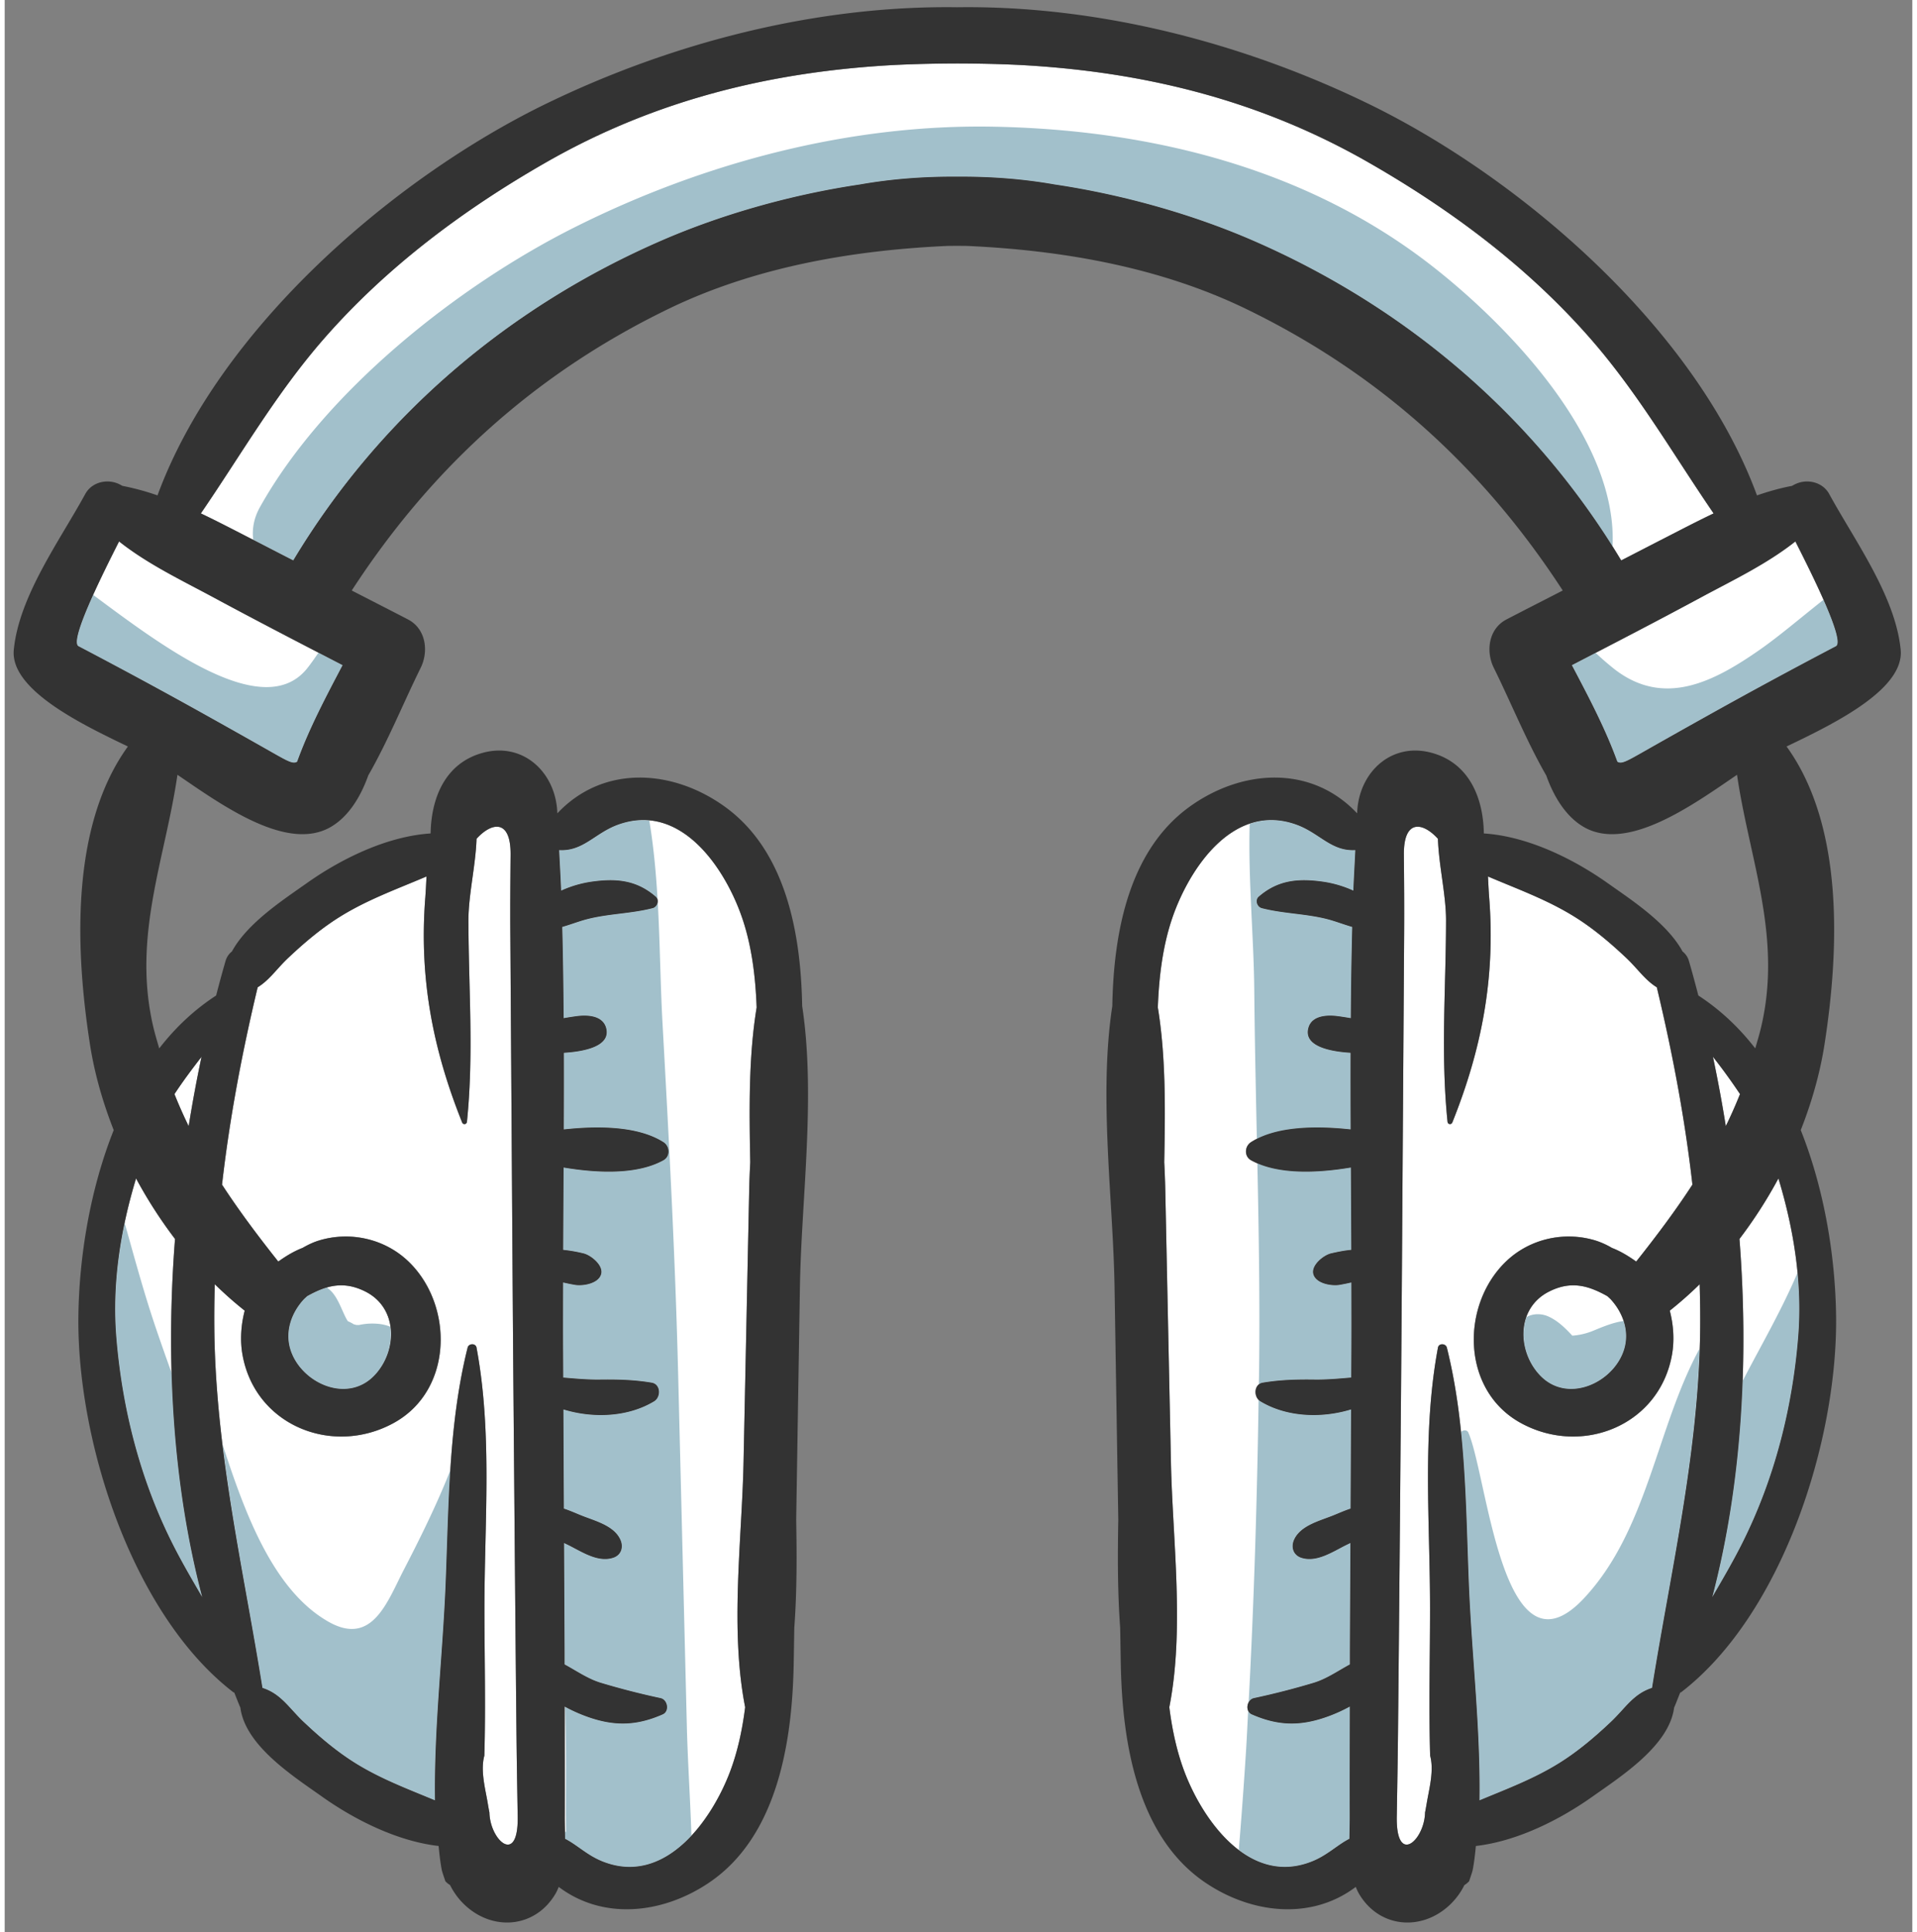 <svg width="130" height="131" viewBox="0 0 158 160" fill="none" xmlns="http://www.w3.org/2000/svg"><rect x="0" y="0" width="158" height="160" fill="#808080" stroke="none"/><path d="M13.832 127.701c-2.633-5.277-4.104-11.077-4.585-16.933-.367-4.463.341-8.924 1.633-13.185a37.903 37.903 0 0 0 3.227 5.013c-.78 10.02-.204 20.317 2.253 29.661-.873-1.501-1.752-3.001-2.528-4.556zM50.759 68.304c5.3-1.957 8.996 3.73 10.362 7.825.75 2.244 1.067 4.73 1.16 7.298-.678 4.118-.61 8.562-.53 12.824-.04.753-.071 1.493-.086 2.21l-.469 22.599c-.132 6.404-1.139 13.847.133 20.312-.234 1.864-.62 3.653-1.238 5.301-1.515 4.042-5.414 9.592-10.64 7.444-1.231-.505-2.05-1.346-3.038-1.85-.006-.647-.028-1.272-.026-1.828.008-3.04-.002-6.08-.008-9.122.546.302 1.112.555 1.644.758 2.32.878 4.217.884 6.474-.11.587-.257.414-1.221-.176-1.348a62.544 62.544 0 0 1-4.946-1.268c-1.079-.325-2.018-.993-3-1.521v-.953c-.012-3.034-.031-6.067-.046-9.102l.332.16c1.119.551 2.454 1.478 3.732 1.064.671-.217.875-.877.604-1.488-.533-1.202-2.168-1.577-3.297-2.04-.436-.178-.905-.388-1.385-.544-.015-2.737-.026-5.476-.04-8.214 2.493.765 5.369.626 7.513-.671.575-.348.555-1.415-.201-1.543-1.458-.246-2.842-.277-4.318-.258-1.004.012-2.005-.082-3.008-.166l-.01-2.064c-.011-1.933-.004-3.872 0-5.81.318.074.64.14.96.196.66.117 1.97-.092 2.189-.887.203-.736-.859-1.579-1.47-1.719a12.328 12.328 0 0 0-1.674-.29c.01-2.271.024-4.543.036-6.818 2.723.456 6.053.627 8.265-.6.592-.33.536-1.164 0-1.505-2.132-1.356-5.498-1.352-8.248-1.05.01-2.115.014-4.231.007-6.346 1.813-.11 3.904-.579 3.496-2.064-.288-1.044-1.58-1.085-2.447-.97-.36.049-.714.103-1.068.167-.02-2.52-.049-5.04-.117-7.556.693-.194 1.379-.469 2.081-.649 1.779-.455 3.63-.448 5.41-.908.394-.101.577-.667.25-.95-1.59-1.382-3.284-1.53-5.33-1.237a9.243 9.243 0 0 0-2.504.74c-.043-1.122-.111-2.238-.164-3.358 1.982.116 2.952-1.396 4.836-2.091zM20.952 81.756c.975-.597 1.573-1.527 2.525-2.427 1.334-1.257 2.735-2.448 4.296-3.418 2.286-1.422 4.742-2.295 7.163-3.332-.03.614-.059 1.222-.104 1.805-.51 6.616.625 12.496 3.053 18.559.087.216.378.181.402-.055.574-5.647.132-11 .122-16.667-.002-2.108.595-4.508.672-6.762 1.223-1.354 2.848-1.699 2.82 1.334-.02 2.152-.037 4.304-.022 6.456l.085 12.914c.06 8.79.11 17.578.184 26.368.077 9.041.148 18.084.241 27.126.023 2.26.064 4.522.1 6.782.066 4.09-2.294 1.954-2.342-.35-.083-.417-.142-.801-.188-1.053-.206-1.121-.546-2.5-.232-3.653.117-4.034.01-8.087.008-12.088-.006-7.188.672-14.599-.656-21.704-.071-.379-.648-.352-.736 0-1.582 6.314-1.563 13.068-1.823 19.544-.241 5.957-.968 11.969-.881 17.949-2.234-.932-4.482-1.768-6.586-3.076-1.561-.971-2.961-2.161-4.294-3.419-1.207-1.14-1.855-2.318-3.411-2.818-1.545-9.626-3.725-18.892-3.97-28.758a86.336 86.336 0 0 1 .025-4.668 30.71 30.71 0 0 0 2.476 2.188c-.318 1.208-.388 2.483-.188 3.627 1.03 5.867 7.438 8.456 12.517 5.681 4.963-2.712 4.99-9.789 1.224-13.39-1.97-1.884-4.827-2.508-7.395-1.73-.459.139-.92.355-1.366.615-.72.275-1.391.688-2.011 1.131-1.703-2.144-3.268-4.234-4.659-6.37.625-5.493 1.658-10.934 2.95-16.341z" fill="#fff"/><path d="m24.803 107.559.25-.23c1.479-.817 2.934-1.329 4.819-.378 2.721 1.369 2.655 4.896.797 6.9-2.284 2.464-6.153.664-7.009-2.103-.47-1.521.103-3.079 1.143-4.189zM16.304 87.51c-.4 1.88-.753 3.8-1.067 5.745a39.52 39.52 0 0 1-1.176-2.655c.7-1.064 1.46-2.081 2.243-3.09zM143.729 90.6a39.52 39.52 0 0 1-1.176 2.655 116.787 116.787 0 0 0-1.066-5.746 48.56 48.56 0 0 1 2.242 3.091zM97.7 146.673c-.619-1.648-1.004-3.437-1.239-5.301 1.272-6.465.266-13.908.134-20.312-.158-7.533-.314-15.067-.47-22.599a72.207 72.207 0 0 0-.085-2.21c.08-4.262.148-8.706-.53-12.824.093-2.568.41-5.054 1.16-7.298 1.366-4.094 5.061-9.782 10.362-7.825 1.884.695 2.853 2.207 4.836 2.09-.053 1.12-.121 2.237-.164 3.358a9.242 9.242 0 0 0-2.505-.739c-2.046-.293-3.739-.145-5.331 1.238-.325.282-.143.848.252.95 1.779.46 3.631.452 5.409.907.703.18 1.388.455 2.082.65a395.784 395.784 0 0 0-.118 7.555 23.065 23.065 0 0 0-1.068-.166c-.866-.116-2.158-.075-2.446.97-.408 1.484 1.682 1.954 3.496 2.063-.007 2.115-.003 4.23.006 6.345-2.749-.3-6.116-.305-8.248 1.051-.536.341-.592 1.175 0 1.504 2.212 1.228 5.543 1.057 8.266.601.012 2.275.026 4.547.036 6.818-.559.049-1.116.162-1.674.29-.612.14-1.673.983-1.47 1.719.218.795 1.529 1.004 2.189.887.32-.056.641-.122.96-.196.004 1.938.011 3.877 0 5.81l-.011 2.064c-1.002.084-2.004.178-3.008.166-1.476-.019-2.86.012-4.317.258-.756.128-.776 1.195-.201 1.543 2.144 1.297 5.02 1.436 7.513.671-.015 2.738-.025 5.477-.04 8.214-.48.156-.949.366-1.385.544-1.13.463-2.764.838-3.299 2.04-.269.611-.065 1.271.605 1.488 1.279.414 2.614-.513 3.732-1.064l.332-.16c-.014 3.035-.033 6.068-.045 9.102v.953c-.983.528-1.921 1.196-3 1.521a62.585 62.585 0 0 1-4.947 1.268c-.59.127-.762 1.091-.176 1.348 2.258.994 4.155.988 6.475.11a13.073 13.073 0 0 0 1.644-.758c-.007 3.042-.016 6.082-.008 9.122.001.556-.02 1.181-.027 1.828-.988.504-1.806 1.345-3.037 1.85-5.227 2.148-9.125-3.402-10.64-7.444zM133.032 142.589c-1.333 1.258-2.733 2.448-4.295 3.419-2.104 1.308-4.352 2.144-6.585 3.076.087-5.98-.64-11.992-.881-17.949-.26-6.476-.242-13.23-1.823-19.544-.088-.352-.665-.379-.736 0-1.328 7.105-.651 14.516-.656 21.704-.003 4.001-.109 8.054.008 12.088.313 1.153-.027 2.532-.232 3.653-.047.252-.105.636-.189 1.053-.047 2.304-2.407 4.44-2.342.35.036-2.26.078-4.522.1-6.782.094-9.042.164-18.085.242-27.126.073-8.79.124-17.579.184-26.368l.085-12.914c.015-2.152-.003-4.304-.023-6.456-.028-3.033 1.598-2.688 2.82-1.334.076 2.254.675 4.654.672 6.762-.009 5.667-.452 11.02.123 16.667.024.236.315.27.401.055 2.428-6.063 3.564-11.943 3.054-18.559-.046-.583-.074-1.19-.104-1.805 2.421 1.037 4.877 1.91 7.162 3.332 1.562.97 2.963 2.161 4.296 3.418.952.9 1.551 1.83 2.526 2.427 1.293 5.407 2.325 10.848 2.95 16.34-1.39 2.137-2.956 4.227-4.658 6.371-.62-.443-1.291-.856-2.011-1.131a6.517 6.517 0 0 0-1.367-.615c-2.568-.778-5.425-.154-7.394 1.73-3.766 3.601-3.739 10.678 1.224 13.39 5.078 2.775 11.486.186 12.517-5.681.2-1.144.129-2.419-.188-3.627a30.778 30.778 0 0 0 2.476-2.188c.045 1.552.064 3.107.025 4.668-.245 9.866-2.425 19.132-3.97 28.758-1.556.5-2.204 1.678-3.411 2.818z" fill="#fff"/><path d="M134.131 111.748c-.856 2.767-4.726 4.567-7.01 2.103-1.857-2.004-1.924-5.531.798-6.9 1.885-.951 3.34-.439 4.818.378l.251.23c1.04 1.11 1.612 2.668 1.143 4.189zM148.544 110.768c-.481 5.856-1.952 11.656-4.585 16.933-.776 1.555-1.655 3.055-2.528 4.556 2.457-9.344 3.033-19.641 2.253-29.661a37.936 37.936 0 0 0 3.227-5.013c1.292 4.261 2 8.722 1.633 13.185zM24.224 63.073c-.32.227-.776-.03-2.007-.726a780.172 780.172 0 0 0-5.333-3.004 457.719 457.719 0 0 0-10.77-5.83c-.778-.406 1.885-5.769 3.36-8.678 2.363 1.874 5.195 3.22 7.83 4.64 3.539 1.91 7.112 3.758 10.685 5.606-1.372 2.606-2.774 5.25-3.765 7.992zM103.304 19.884c-4.704-2.036-10.42-3.728-16.352-4.61-2.607-.46-5.312-.666-8.056-.643-2.745-.023-5.45.184-8.057.644-5.932.881-11.648 2.573-16.352 4.61-12.77 5.528-23.444 14.631-30.586 26.523-1.232-.63-2.461-1.27-3.694-1.9-1.302-.667-2.619-1.356-3.96-1.993 3.326-4.855 6.224-9.915 10.172-14.439 5.212-5.972 11.617-10.74 18.466-14.656 9.222-5.27 18.892-7.504 28.799-8.039a109.94 109.94 0 0 1 5.212-.125c1.732.004 3.468.039 5.21.125 9.907.535 19.578 2.768 28.799 8.04 6.85 3.915 13.255 8.683 18.467 14.655 3.948 4.524 6.845 9.584 10.172 14.439-1.341.637-2.659 1.326-3.96 1.993-1.233.63-2.463 1.27-3.695 1.9-7.141-11.892-17.816-20.995-30.585-26.524zM151.676 53.513a455.851 455.851 0 0 0-10.769 5.83 773.192 773.192 0 0 0-5.334 3.004c-1.23.696-1.686.953-2.006.726-.991-2.742-2.394-5.386-3.766-7.992 3.574-1.848 7.147-3.697 10.686-5.606 2.634-1.42 5.466-2.766 7.829-4.64 1.476 2.909 4.139 8.272 3.36 8.678z" fill="#fff"/><path d="M16.884 59.343c1.783.992 3.557 1.997 5.333 3.004 1.231.696 1.687.953 2.007.726.99-2.742 2.393-5.386 3.765-7.992l-1.997-1.037c-.32.47-.632.916-.937 1.299-3.634 4.545-12.116-1.915-17.73-6.08-.957 2.118-1.661 4.016-1.21 4.25a457.924 457.924 0 0 1 10.769 5.83zM29.375 109.715l-.044.009-.216-.007-.228-.064c-.008-.016-.09-.065-.255-.152l-.21-.094-.06-.094c-.445-.737-.807-2.168-1.694-2.692-.55.162-1.08.414-1.615.708l-.25.23c-1.04 1.11-1.612 2.668-1.143 4.189.856 2.767 4.725 4.567 7.01 2.103 1.002-1.082 1.46-2.602 1.26-3.992a3.595 3.595 0 0 0-1.114-.244 5.076 5.076 0 0 0-1.441.1zM143.939 114.372c-.218 6.129-1.01 12.185-2.508 17.885.873-1.501 1.752-3.001 2.528-4.556 2.633-5.277 4.104-11.077 4.585-16.933a30.537 30.537 0 0 0-.055-5.376l-.06.152c-1.304 3.039-2.97 5.895-4.49 8.828zM35.639 149.084c-.087-5.98.64-11.992.88-17.949.125-3.092.189-6.248.392-9.388-1.11 2.834-2.592 5.809-3.848 8.233-1.366 2.635-2.607 6.364-6.224 4.325-4.715-2.658-7.04-9.332-8.791-14.678.82 6.758 2.212 13.364 3.3 20.144 1.556.5 2.204 1.678 3.41 2.818 1.334 1.258 2.734 2.448 4.295 3.419 2.104 1.308 4.352 2.144 6.586 3.076zM130.808 132.348c-6.745 7.208-7.987-10.099-9.581-13.724-.112-.252-.447-.215-.606-.039.427 4.172.484 8.416.65 12.55.241 5.957.968 11.969.881 17.949 2.233-.932 4.481-1.768 6.585-3.076 1.562-.971 2.962-2.161 4.295-3.419 1.207-1.14 1.855-2.318 3.411-2.818 1.51-9.408 3.614-18.478 3.938-28.092-3.586 6.574-4.281 15.013-9.573 20.669zM111.404 150.439c-.008-3.04.001-6.08.008-9.122-.547.3-1.112.555-1.644.758-2.32.878-4.217.884-6.475-.11a.58.58 0 0 1-.3-.297c-.06 1.099-.109 2.197-.177 3.296a426.958 426.958 0 0 1-.601 8.229c1.713 1.299 3.784 1.887 6.125.924 1.231-.505 2.049-1.346 3.037-1.85.007-.647.028-1.272.027-1.828zM16.36 132.257c-1.553-5.908-2.352-12.197-2.533-18.557-.551-1.54-1.1-3.079-1.607-4.628-.835-2.552-1.547-5.183-2.284-7.803-.657 3.118-.952 6.307-.69 9.499.482 5.856 1.953 11.656 4.586 16.933.776 1.555 1.655 3.055 2.528 4.556zM110.091 125.469c.436-.178.905-.388 1.385-.544.015-2.737.025-5.476.04-8.214-2.493.765-5.369.626-7.513-.671l-.147-.127c-.127 8.364-.379 16.716-.825 25.067a.653.653 0 0 1 .438-.363c1.64-.349 3.34-.784 4.947-1.268 1.079-.325 2.017-.993 3-1.521v-.953c.012-3.034.031-6.067.045-9.102l-.332.16c-1.118.551-2.453 1.478-3.732 1.064-.67-.217-.874-.877-.605-1.488.535-1.202 2.169-1.577 3.299-2.04zM103.117 68.219c-.13 4.619.339 9.354.38 13.762.039 4.118.128 8.231.215 12.344 2.136-1.088 5.213-1.08 7.769-.8-.009-2.114-.013-4.23-.006-6.345-1.814-.11-3.904-.579-3.496-2.064.288-1.044 1.58-1.085 2.446-.97.36.049.715.103 1.068.168.02-2.522.048-5.042.118-7.556-.694-.195-1.379-.47-2.082-.65-1.778-.455-3.63-.448-5.409-.908-.395-.101-.577-.667-.252-.95 1.592-1.382 3.285-1.53 5.331-1.237.764.11 1.673.352 2.505.74.043-1.122.111-2.238.164-3.358-1.983.116-2.952-1.396-4.836-2.09-1.428-.528-2.735-.488-3.915-.086zM109.861 103.789a12.347 12.347 0 0 1 1.674-.29c-.01-2.271-.024-4.543-.036-6.818-2.522.423-5.552.586-7.746-.366.119 5.717.215 11.436.144 17.162-.005.392-.014.784-.02 1.178a.674.674 0 0 1 .327-.158c1.457-.246 2.841-.277 4.317-.258 1.004.012 2.006-.082 3.008-.166l.011-2.064c.011-1.933.004-3.872 0-5.81-.319.074-.64.14-.96.196-.66.117-1.971-.092-2.189-.887-.203-.736.858-1.579 1.47-1.719zM86.952 15.275c5.932.881 11.648 2.573 16.352 4.61 12.353 5.348 22.735 14.05 29.865 25.378.472-8.912-8.686-18.376-15.054-23.319-10.351-8.032-23.236-11.199-36.152-11.452-11.975-.237-24.067 2.98-34.718 8.31-9.705 4.855-20.744 13.613-26.1 23.185-.528.942-.669 1.868-.558 2.717 1.105.567 2.209 1.137 3.314 1.704 7.142-11.892 17.816-20.995 30.586-26.524 4.704-2.036 10.42-3.728 16.352-4.61 2.606-.46 5.312-.666 8.056-.643 2.745-.023 5.45.184 8.057.644zM46.413 152.267c.988.504 1.807 1.345 3.038 1.85 2.969 1.222 5.509-.046 7.428-2.108-.094-3.025-.304-6.057-.378-9.032l-.721-29.161c-.24-9.727-.763-19.448-1.299-29.161-.288-5.204-.168-11.183-1.092-16.714a5.91 5.91 0 0 0-2.63.363c-1.884.695-2.854 2.207-4.836 2.09.053 1.12.12 2.237.164 3.358a9.247 9.247 0 0 1 2.505-.739c2.045-.293 3.739-.145 5.33 1.238.326.282.143.848-.251.95-1.78.46-3.631.452-5.41.907-.702.18-1.388.455-2.081.65.068 2.514.097 5.034.117 7.555.354-.064.708-.118 1.068-.166.867-.116 2.159-.075 2.447.97.408 1.484-1.683 1.954-3.496 2.063.007 2.115.003 4.23-.007 6.345 2.75-.3 6.116-.305 8.248 1.051.536.341.592 1.175 0 1.504-2.212 1.228-5.542 1.057-8.265.601-.012 2.275-.027 4.547-.037 6.818.56.049 1.117.162 1.674.29.612.14 1.674.983 1.471 1.719-.219.795-1.53 1.004-2.19.887-.32-.056-.64-.122-.96-.196-.003 1.938-.01 3.877 0 5.81.005.688.007 1.376.011 2.064 1.003.084 2.004.178 3.008.166 1.476-.019 2.86.012 4.318.258.756.128.776 1.195.201 1.543-2.144 1.297-5.02 1.436-7.513.671.014 2.738.025 5.477.04 8.214.48.156.949.366 1.385.544 1.13.463 2.764.838 3.297 2.04.27.611.067 1.271-.604 1.488-1.278.414-2.613-.513-3.732-1.064l-.332-.16c.015 3.035.034 6.068.046 9.102v.953c.982.528 1.921 1.196 3 1.521 1.606.484 3.306.919 4.946 1.268.59.127.763 1.091.176 1.348-2.257.994-4.154.988-6.474.11-.52-.198-1.07-.446-1.603-.736l.037 1.638c.067 2.846.004 5.778.036 8.71l-.09.01c.005.19.009.375.01.57zM133.321 55.404a23.756 23.756 0 0 1-1.553-1.344l-1.967 1.021c1.372 2.606 2.775 5.25 3.766 7.992.32.227.776-.03 2.006-.726a773.192 773.192 0 0 1 5.334-3.004 455.851 455.851 0 0 1 10.769-5.83c.421-.22-.168-1.896-1.031-3.846-1.878 1.477-3.666 3.017-5.337 4.177-3.729 2.59-7.859 4.77-11.987 1.56z" fill="#A2C0CB"/><path d="M134.131 111.748c.246-.8.2-1.608-.046-2.357-.834.108-1.738.484-2.466.786a5.658 5.658 0 0 1-1.779.428c-.581-.628-1.195-1.23-1.963-1.581-.594-.273-1.298-.263-1.83.041-.562 1.572-.124 3.492 1.074 4.786 2.284 2.464 6.154.664 7.01-2.103z" fill="#A2C0CB"/><path d="M151.676 53.513a455.851 455.851 0 0 0-10.769 5.83 773.192 773.192 0 0 0-5.334 3.004c-1.23.696-1.686.953-2.006.726-.991-2.742-2.394-5.386-3.766-7.992 3.574-1.848 7.147-3.697 10.686-5.606 2.634-1.42 5.466-2.766 7.829-4.64 1.476 2.909 4.139 8.272 3.36 8.678zm-48.372-33.629c-4.704-2.036-10.42-3.728-16.352-4.61-2.607-.46-5.312-.666-8.056-.643-2.745-.023-5.45.184-8.057.644-5.932.881-11.648 2.573-16.352 4.61-12.77 5.528-23.444 14.631-30.586 26.523-1.232-.63-2.461-1.27-3.694-1.9-1.302-.667-2.619-1.356-3.96-1.993 3.326-4.855 6.224-9.915 10.172-14.439 5.212-5.972 11.617-10.74 18.466-14.656 9.222-5.27 18.892-7.504 28.799-8.039 1.743-.086 3.479-.12 5.212-.125 1.732.004 3.468.039 5.21.125 9.907.535 19.578 2.768 28.799 8.04 6.85 3.915 13.255 8.683 18.467 14.655 3.948 4.524 6.845 9.584 10.172 14.439-1.341.637-2.659 1.326-3.96 1.993-1.233.63-2.463 1.27-3.695 1.9-7.141-11.892-17.816-20.995-30.585-26.524zm-79.08 43.19c-.32.226-.776-.031-2.007-.727a780.15 780.15 0 0 0-5.333-3.004 457.94 457.94 0 0 0-10.77-5.83c-.778-.406 1.885-5.769 3.36-8.678 2.363 1.874 5.195 3.22 7.83 4.64 3.539 1.91 7.112 3.758 10.685 5.606-1.372 2.606-2.774 5.25-3.765 7.992zm124.32 47.694c-.481 5.856-1.952 11.656-4.585 16.933-.776 1.555-1.655 3.055-2.528 4.556 2.457-9.344 3.033-19.641 2.253-29.661a37.936 37.936 0 0 0 3.227-5.013c1.292 4.261 2 8.722 1.633 13.185zm-14.413.98c-.856 2.767-4.726 4.567-7.01 2.103-1.857-2.004-1.924-5.531.798-6.9 1.885-.951 3.34-.439 4.818.378l.251.23c1.04 1.11 1.612 2.668 1.143 4.189zm-1.099 30.841c-1.333 1.258-2.733 2.448-4.295 3.419-2.104 1.308-4.352 2.144-6.585 3.076.087-5.98-.64-11.992-.881-17.949-.26-6.476-.242-13.23-1.823-19.544-.088-.352-.665-.379-.736 0-1.328 7.105-.651 14.516-.656 21.704-.003 4.001-.109 8.054.008 12.088.313 1.153-.027 2.532-.232 3.653-.047.252-.105.636-.189 1.053-.047 2.304-2.407 4.44-2.342.35.036-2.26.078-4.522.1-6.782.094-9.042.164-18.085.242-27.126.073-8.79.124-17.579.184-26.368l.085-12.914c.015-2.152-.003-4.304-.023-6.456-.028-3.033 1.598-2.688 2.82-1.334.076 2.254.675 4.654.672 6.762-.009 5.667-.452 11.02.123 16.667.024.236.315.27.401.055 2.428-6.063 3.564-11.943 3.054-18.559-.046-.583-.074-1.19-.104-1.805 2.421 1.037 4.877 1.91 7.162 3.332 1.562.97 2.963 2.161 4.296 3.418.952.9 1.551 1.83 2.526 2.427 1.293 5.407 2.325 10.848 2.95 16.34-1.39 2.137-2.956 4.227-4.658 6.371-.62-.443-1.291-.856-2.011-1.131a6.517 6.517 0 0 0-1.367-.615c-2.568-.778-5.425-.154-7.394 1.73-3.766 3.601-3.739 10.678 1.224 13.39 5.078 2.775 11.486.186 12.517-5.681.2-1.144.129-2.419-.188-3.627a30.778 30.778 0 0 0 2.476-2.188c.045 1.552.064 3.107.025 4.668-.245 9.866-2.425 19.132-3.97 28.758-1.556.5-2.204 1.678-3.411 2.818zM97.7 146.673c-.619-1.648-1.004-3.437-1.239-5.301 1.272-6.465.266-13.908.134-20.312-.158-7.533-.314-15.067-.47-22.599a71.884 71.884 0 0 0-.085-2.21c.08-4.262.148-8.706-.53-12.824.093-2.568.41-5.054 1.16-7.298 1.366-4.094 5.061-9.782 10.362-7.825 1.884.695 2.853 2.207 4.836 2.09-.053 1.12-.121 2.237-.164 3.358a9.242 9.242 0 0 0-2.505-.739c-2.046-.293-3.739-.145-5.331 1.238-.325.282-.143.848.252.95 1.779.46 3.631.452 5.409.907.703.18 1.388.455 2.082.65a395.784 395.784 0 0 0-.118 7.555 23.065 23.065 0 0 0-1.068-.166c-.866-.116-2.158-.075-2.446.97-.408 1.484 1.682 1.954 3.496 2.063-.007 2.115-.003 4.23.006 6.345-2.749-.3-6.116-.305-8.248 1.051-.536.341-.592 1.175 0 1.504 2.212 1.228 5.543 1.057 8.266.601.012 2.275.026 4.547.036 6.818-.559.049-1.116.162-1.674.29-.612.14-1.673.983-1.47 1.719.218.795 1.529 1.004 2.189.887.32-.056.641-.122.96-.196.004 1.938.011 3.877 0 5.81l-.011 2.064c-1.002.084-2.004.178-3.008.166-1.476-.019-2.86.012-4.317.258-.756.128-.776 1.195-.201 1.543 2.144 1.297 5.02 1.436 7.513.671-.015 2.738-.025 5.477-.04 8.214-.48.156-.949.366-1.385.544-1.13.463-2.764.838-3.299 2.04-.269.611-.065 1.271.605 1.488 1.279.414 2.614-.513 3.732-1.064l.332-.16c-.014 3.035-.033 6.068-.045 9.102v.953c-.983.528-1.921 1.196-3 1.521a62.585 62.585 0 0 1-4.947 1.268c-.59.127-.762 1.091-.176 1.348 2.258.994 4.155.988 6.475.11a13.073 13.073 0 0 0 1.644-.758c-.007 3.042-.016 6.082-.008 9.122.001.556-.02 1.181-.027 1.828-.988.504-1.806 1.345-3.037 1.85-5.227 2.148-9.125-3.402-10.64-7.444zM143.729 90.6a39.52 39.52 0 0 1-1.176 2.655 116.787 116.787 0 0 0-1.066-5.746 48.56 48.56 0 0 1 2.242 3.091zM16.304 87.51c-.4 1.88-.753 3.8-1.067 5.745a39.52 39.52 0 0 1-1.176-2.655c.7-1.064 1.46-2.081 2.243-3.09zm8.499 20.049.25-.23c1.479-.817 2.934-1.329 4.819-.378 2.721 1.369 2.655 4.896.797 6.9-2.284 2.464-6.153.664-7.009-2.103-.47-1.521.103-3.079 1.143-4.189zm-3.851-25.803c.975-.597 1.573-1.527 2.525-2.427 1.334-1.257 2.735-2.448 4.296-3.418 2.286-1.422 4.742-2.295 7.163-3.332-.03.614-.059 1.222-.104 1.805-.51 6.616.625 12.496 3.053 18.559.087.216.378.181.402-.055.574-5.647.132-11 .122-16.667-.002-2.108.595-4.508.672-6.762 1.223-1.354 2.848-1.699 2.82 1.334-.02 2.152-.037 4.304-.022 6.456l.085 12.914c.06 8.79.11 17.578.184 26.368.077 9.041.148 18.084.241 27.126.023 2.26.064 4.522.1 6.782.066 4.09-2.294 1.954-2.342-.35-.083-.417-.142-.801-.188-1.053-.206-1.121-.546-2.5-.232-3.653.117-4.034.01-8.087.008-12.088-.006-7.188.672-14.599-.656-21.704-.071-.379-.648-.352-.736 0-1.582 6.314-1.563 13.068-1.823 19.544-.241 5.957-.968 11.969-.881 17.949-2.234-.932-4.482-1.768-6.586-3.076-1.561-.971-2.961-2.161-4.294-3.419-1.207-1.14-1.855-2.318-3.411-2.818-1.545-9.626-3.725-18.892-3.97-28.758a86.438 86.438 0 0 1 .025-4.668c.794.78 1.62 1.512 2.476 2.188-.318 1.208-.388 2.483-.188 3.627 1.03 5.867 7.438 8.456 12.517 5.681 4.963-2.712 4.99-9.789 1.224-13.39-1.97-1.884-4.827-2.508-7.395-1.73-.458.139-.92.355-1.366.615-.72.275-1.391.688-2.011 1.131-1.703-2.144-3.268-4.234-4.659-6.37.626-5.493 1.658-10.934 2.951-16.34zm29.807-13.452c5.301-1.957 8.996 3.73 10.362 7.825.75 2.244 1.067 4.73 1.16 7.298-.678 4.118-.61 8.562-.53 12.824-.039.753-.071 1.493-.086 2.21l-.469 22.599c-.132 6.404-1.139 13.847.133 20.312-.234 1.864-.62 3.653-1.238 5.301-1.515 4.042-5.414 9.592-10.64 7.444-1.231-.505-2.05-1.346-3.038-1.85-.006-.647-.028-1.272-.026-1.828.008-3.04-.002-6.08-.008-9.122.546.302 1.112.555 1.644.758 2.32.878 4.217.884 6.474-.11.587-.257.414-1.221-.176-1.348a62.544 62.544 0 0 1-4.946-1.268c-1.079-.325-2.018-.993-3-1.521v-.953c-.012-3.034-.031-6.067-.046-9.102l.332.16c1.119.551 2.454 1.478 3.732 1.064.671-.217.875-.877.604-1.488-.533-1.202-2.168-1.577-3.297-2.04-.436-.178-.905-.388-1.385-.544-.015-2.737-.026-5.476-.04-8.214 2.493.765 5.369.626 7.513-.671.575-.348.555-1.415-.201-1.543-1.458-.246-2.842-.277-4.318-.258-1.004.012-2.005-.082-3.008-.166l-.01-2.064c-.011-1.933-.004-3.872 0-5.81.318.074.64.14.96.196.66.117 1.97-.092 2.189-.887.203-.736-.859-1.579-1.47-1.719a12.33 12.33 0 0 0-1.674-.29c.01-2.271.024-4.543.036-6.818 2.723.456 6.053.627 8.265-.6.592-.33.536-1.164 0-1.505-2.132-1.356-5.498-1.352-8.248-1.05.01-2.115.014-4.231.007-6.346 1.813-.11 3.904-.579 3.496-2.064-.288-1.044-1.58-1.085-2.447-.97-.36.049-.714.103-1.068.167-.02-2.52-.049-5.04-.117-7.556.693-.194 1.379-.469 2.081-.649 1.779-.455 3.631-.448 5.41-.908.394-.101.577-.667.25-.95-1.59-1.382-3.284-1.53-5.329-1.237a9.243 9.243 0 0 0-2.505.74c-.043-1.122-.111-2.238-.164-3.358 1.982.116 2.952-1.396 4.836-2.091zm-36.927 59.397c-2.633-5.277-4.104-11.077-4.585-16.933-.367-4.463.341-8.924 1.633-13.185a37.903 37.903 0 0 0 3.227 5.013c-.78 10.02-.204 20.317 2.253 29.661-.873-1.501-1.752-3.001-2.528-4.556zm143.205-73.9c-.441-4.454-3.804-9.02-5.916-12.888-.569-1.044-1.925-1.312-2.924-.766l-.164.088c-.984.186-1.948.46-2.898.788-5.092-13.862-19.635-26.339-32.206-32.44C102.616 3.577 90.653.437 78.896.6 67.137.437 55.175 3.577 44.861 8.583c-12.57 6.101-27.113 18.578-32.205 32.44a20.756 20.756 0 0 0-2.899-.788l-.164-.088c-.998-.546-2.354-.278-2.924.766C4.557 44.78 1.195 49.347.753 53.801c-.329 3.331 5.712 6.219 9.451 8.014-4.81 6.648-4.333 17.005-3.145 24.648.369 2.38 1.048 4.78 1.97 7.12-2 5.022-2.87 10.63-2.926 15.434-.12 10.287 4.442 24.662 12.84 31.12l.069.019c.173.413.325.84.507 1.248.408 3.148 4.368 5.672 6.764 7.371 2.71 1.922 6.236 3.694 9.656 4.088.066.685.14 1.369.274 2.042.087.299.191.591.29.884.118.116.24.231.384.307a5.806 5.806 0 0 0 1.089 1.524c2.347 2.347 5.955 2.083 7.65-.813.103-.175.183-.366.262-.556 3.628 2.744 8.548 2.278 12.441-.344 5.704-3.842 6.895-11.735 7.019-18.048.02-1.026.033-2.052.053-3.079.215-2.931.211-5.951.155-8.925.105-6.44.205-12.88.31-19.32.118-7.198 1.323-15.775.185-23.23-.104-5.95-1.316-12.801-6.355-16.468-4.332-3.15-10.103-3.546-13.923.515l-.01-.217c-.208-3.259-2.878-5.7-6.178-4.792-3.129.86-4.262 3.776-4.308 6.673-3.609.233-7.4 2.09-10.276 4.13-1.94 1.374-4.905 3.293-6.182 5.645a1.516 1.516 0 0 0-.532.805c-.272.93-.526 1.884-.776 2.841-1.808 1.178-3.38 2.658-4.712 4.38-.17-.596-.35-1.177-.496-1.8-1.747-7.488.994-13.889 2.005-20.858 3.667 2.498 9.088 6.436 12.716 4.31 1.423-.833 2.44-2.432 3.087-4.254 1.64-2.856 2.912-6.016 4.342-8.912.679-1.374.438-3.235-1.05-4.008-1.55-.806-3.106-1.596-4.659-2.396 6.585-10.136 15.159-17.944 26.2-23.304 7.14-3.466 15.184-4.86 23.036-5.226.305-.013.61-.006.916-.013.304.007.61 0 .915.013 7.852.366 15.896 1.76 23.036 5.226 11.041 5.36 19.614 13.168 26.2 23.304-1.554.8-3.11 1.59-4.659 2.396-1.488.773-1.729 2.634-1.051 4.008 1.431 2.896 2.703 6.056 4.343 8.912.647 1.822 1.664 3.421 3.087 4.254 3.628 2.126 9.049-1.812 12.716-4.31 1.01 6.97 3.752 13.37 2.004 20.857-.146.624-.326 1.205-.495 1.801-1.332-1.722-2.904-3.202-4.712-4.38-.251-.957-.504-1.912-.776-2.84a1.513 1.513 0 0 0-.532-.806c-1.277-2.352-4.243-4.271-6.183-5.646-2.876-2.04-6.666-3.896-10.276-4.129-.045-2.897-1.18-5.813-4.308-6.673-3.3-.908-5.969 1.533-6.177 4.792l-.011.217c-3.82-4.061-9.59-3.665-13.922-.515-5.039 3.667-6.251 10.518-6.355 16.468-1.139 7.455.067 16.032.184 23.23.105 6.44.205 12.88.31 19.32-.055 2.974-.06 5.994.155 8.925.02 1.027.034 2.053.054 3.079.124 6.313 1.314 14.206 7.018 18.048 3.894 2.622 8.814 3.088 12.442.344.078.19.158.381.261.556 1.696 2.896 5.304 3.16 7.651.813a5.828 5.828 0 0 0 1.089-1.524c.144-.076.265-.191.384-.307.099-.293.203-.585.289-.884.135-.673.208-1.357.275-2.042 3.419-.394 6.945-2.166 9.656-4.088 2.396-1.699 6.356-4.223 6.764-7.371.181-.408.333-.835.507-1.248l.069-.019c8.397-6.458 12.96-20.833 12.84-31.12-.056-4.804-.925-10.412-2.927-15.434.923-2.34 1.602-4.74 1.971-7.12 1.188-7.643 1.665-18-3.145-24.648 3.738-1.795 9.78-4.683 9.45-8.014z" fill="#333"/></svg>